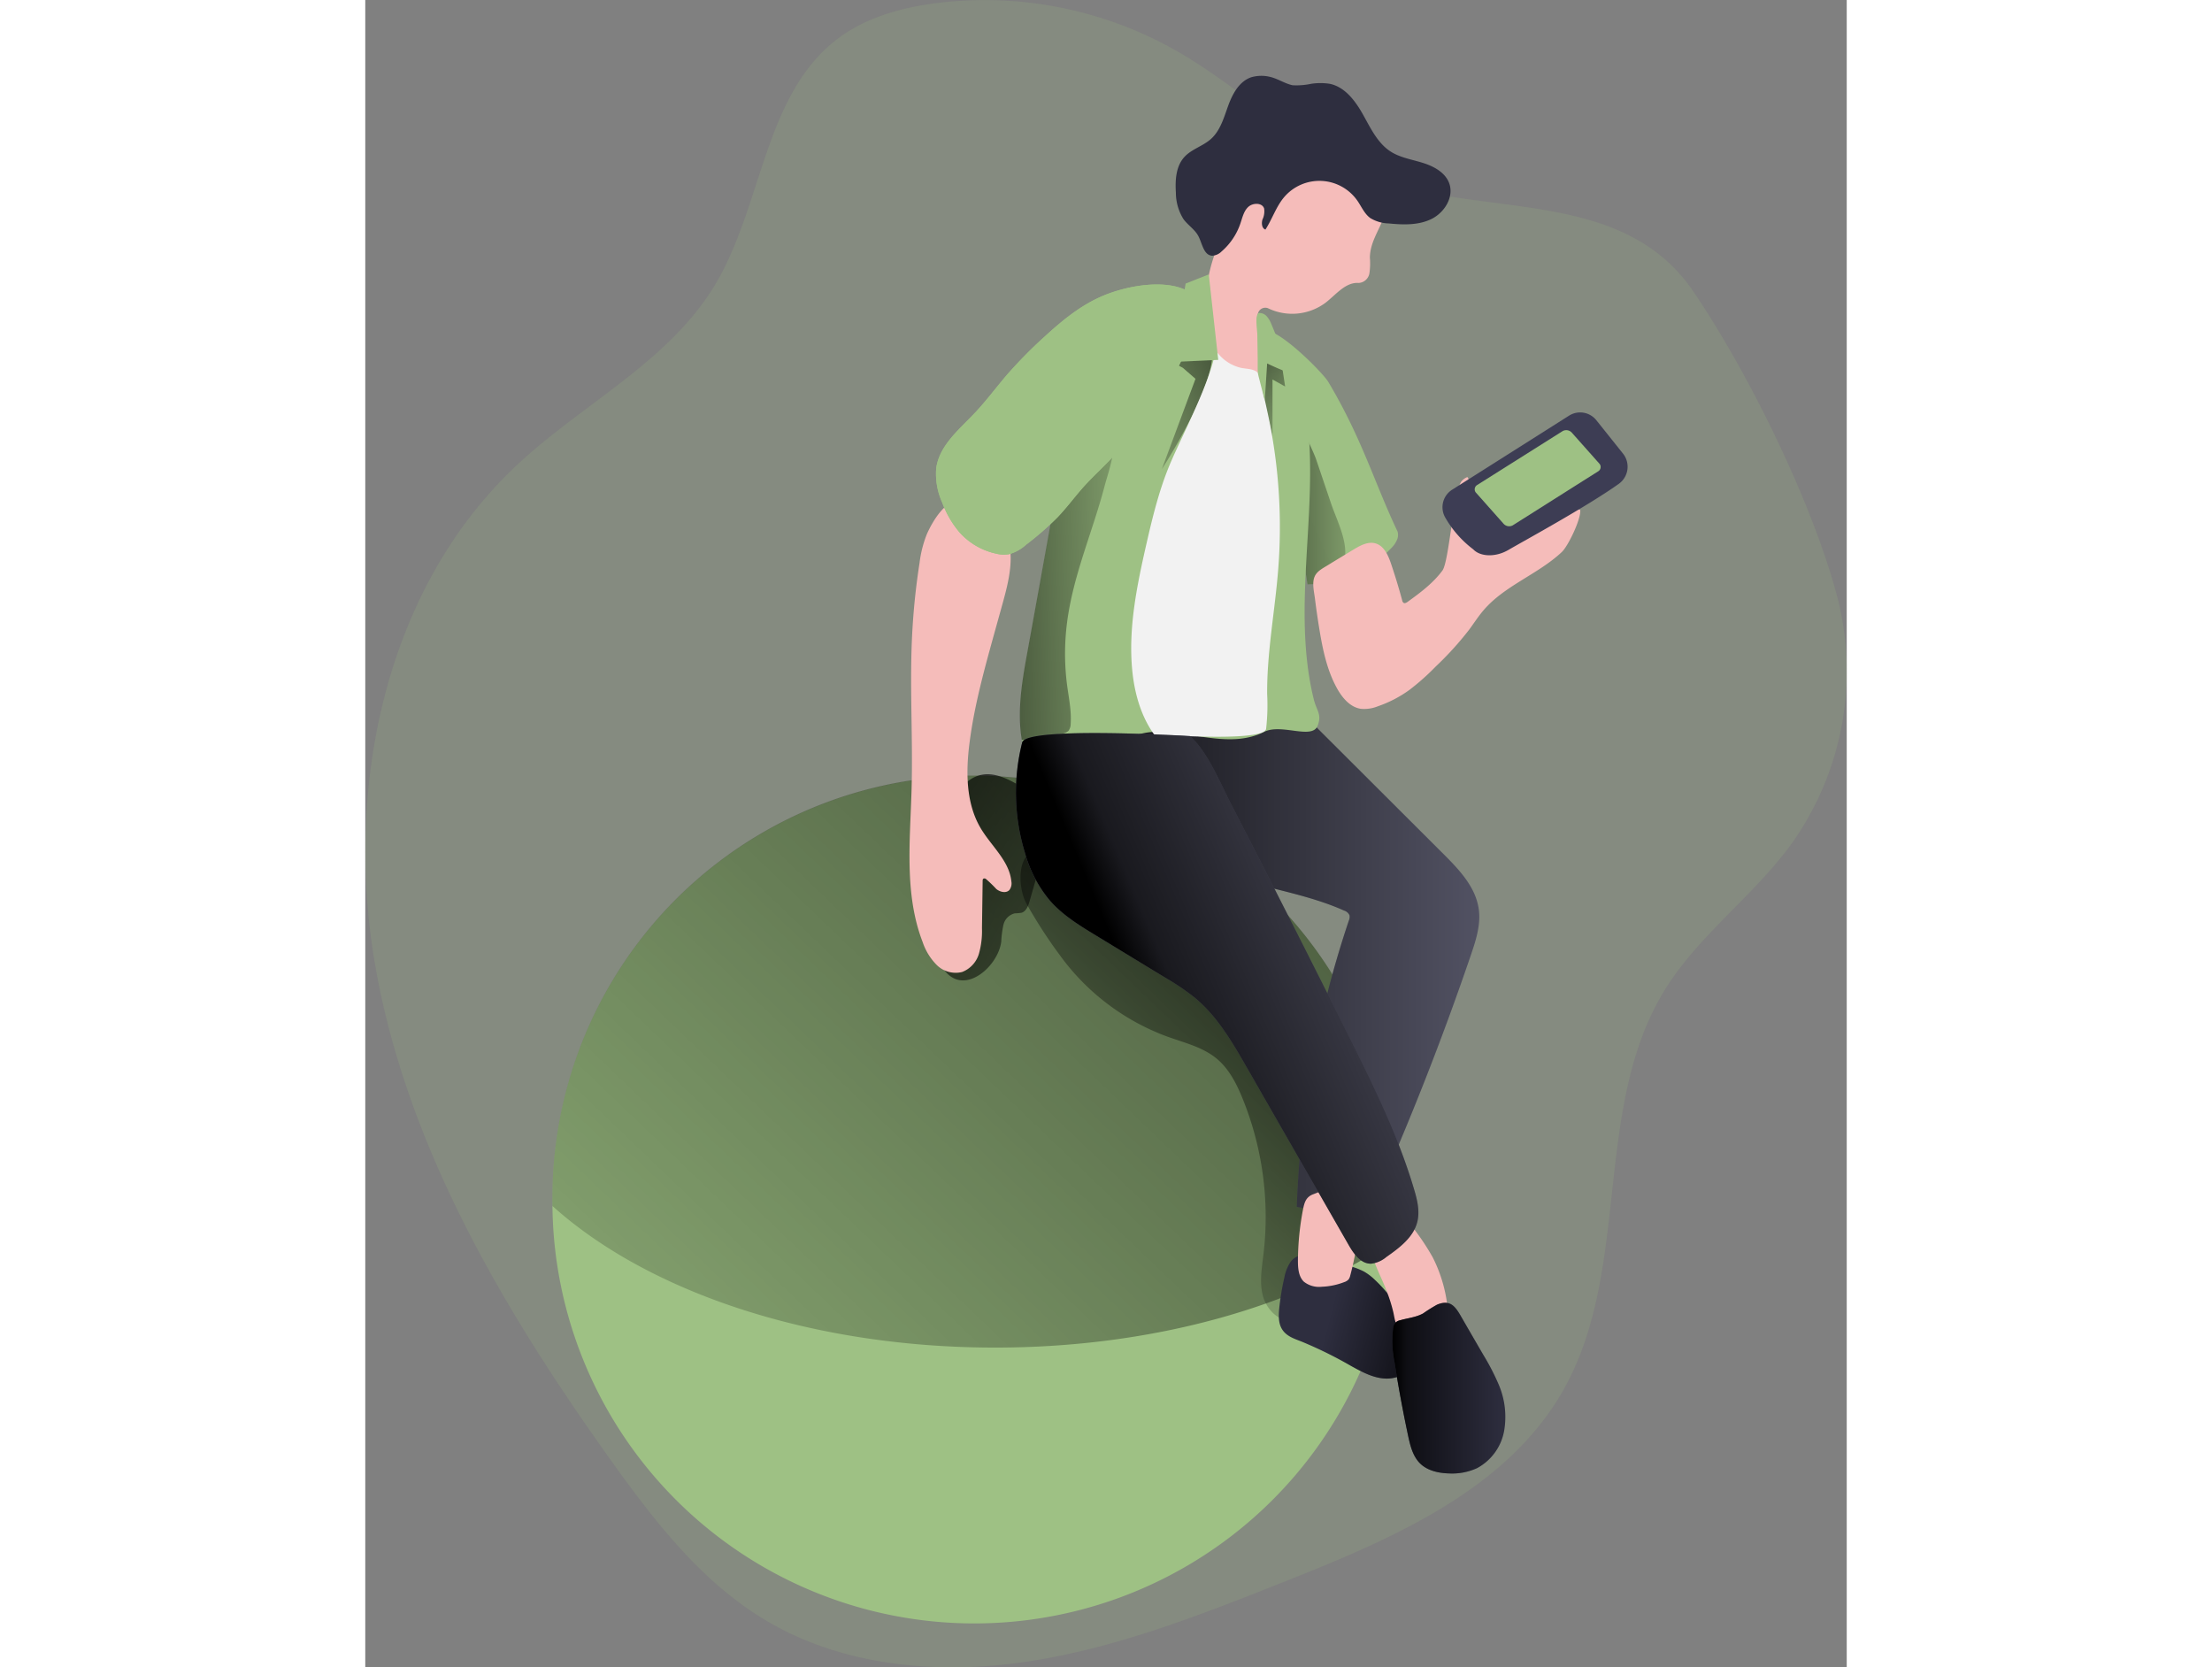 <svg id="Layer_1" data-name="Layer 1" xmlns="http://www.w3.org/2000/svg" xmlns:xlink="http://www.w3.org/1999/xlink" viewBox="0 0 351.9 396.01" width="406" height="306" class="illustration styles_illustrationTablet__1DWOa"><rect x="0" y="0" width="351.9" height="396.01" fill="#808080" stroke="none"/><defs><linearGradient id="linear-gradient" x1="258.91" y1="124.54" x2="299.95" y2="123.91" gradientUnits="userSpaceOnUse"><stop offset="0.01"></stop><stop offset="0.13" stop-opacity="0.69"></stop><stop offset="1" stop-opacity="0"></stop></linearGradient><linearGradient id="linear-gradient-2" x1="383.34" y1="84.62" x2="71.09" y2="410.77" xlink:href="#linear-gradient"></linearGradient><linearGradient id="linear-gradient-3" x1="299.88" y1="206.77" x2="210.25" y2="300.4" xlink:href="#linear-gradient"></linearGradient><linearGradient id="linear-gradient-4" x1="169.25" y1="193.08" x2="290.38" y2="268.95" xlink:href="#linear-gradient"></linearGradient><linearGradient id="linear-gradient-5" x1="226.76" y1="234.44" x2="321.06" y2="234.44" xlink:href="#linear-gradient"></linearGradient><linearGradient id="linear-gradient-6" x1="311.61" y1="323.82" x2="285.66" y2="317.16" xlink:href="#linear-gradient"></linearGradient><linearGradient id="linear-gradient-7" x1="300.4" y1="335.06" x2="327.3" y2="335.06" xlink:href="#linear-gradient"></linearGradient><linearGradient id="linear-gradient-8" x1="200.19" y1="81.05" x2="227.92" y2="104.12" xlink:href="#linear-gradient"></linearGradient><linearGradient id="linear-gradient-9" x1="274.89" y1="85.38" x2="223.64" y2="105.68" xlink:href="#linear-gradient"></linearGradient><linearGradient id="linear-gradient-10" x1="188.44" y1="144.76" x2="251.94" y2="142.56" xlink:href="#linear-gradient"></linearGradient><linearGradient id="linear-gradient-11" x1="241.5" y1="248.75" x2="312.72" y2="218.8" xlink:href="#linear-gradient"></linearGradient></defs><title>Waiting Notification</title><path d="M406.19,147.48A70.63,70.63,0,0,1,395,206.08c-9,12.25-21.83,21.41-29.82,34.31-17.27,27.85-8,65.88-23.84,94.57-13.24,24-40.67,35.79-66.14,45.91C255.2,388.81,235,396.8,213.8,400s-44,1.17-62.37-9.86c-15.15-9.07-26.28-23.45-36.56-37.81C89.6,317,66.76,278.53,59,235.79s1.92-90.68,33.74-120.25c15.49-14.4,35.78-24.33,46.71-42.44,11.47-19,11.63-45.51,29.46-58.75,6.58-4.89,14.76-7.16,22.88-8.24A92.17,92.17,0,0,1,248.4,17c17.47,9.79,31.81,25.35,50.84,31.61,24.63,8.11,56.24,1.88,72.61,25.88C385,93.79,400.35,125,406.19,147.48Z" transform="translate(-56.44 -5.34)" fill="#9EC184" opacity="0.18" style="isolation: isolate;"></path><path d="M301.39,133.82a5.7,5.7,0,0,1-1.15,1.62,27.65,27.65,0,0,1-14.16,8,25.86,25.86,0,0,1-5.83.66c-1.15-7.42-2.32-14.85-3.22-22.3h0c-.71-5.82-1.24-11.63-1.49-17.47-.17-3.66-8.1-16.42-6.48-19.84,1.79-3.76,14.68,9.11,16.13,11.56,8.05,13.5,10.94,23.94,16.46,35.55A2.94,2.94,0,0,1,301.39,133.82Z" transform="translate(-56.44 -5.34)" fill="#9EC184"></path><path d="M287.38,142.08a9.47,9.47,0,0,1-1.3,1.38,25.86,25.86,0,0,1-5.83.66c-1.15-7.42-2.32-14.85-3.22-22.3h0q.51-8.78,1.85-17.49c-.38,2.43,2.61,7.73,3.42,10.11l3.51,10.37C287.64,130.22,291.55,136.8,287.38,142.08Z" transform="translate(-56.44 -5.34)" fill="url(#linear-gradient)"></path><path d="M283.07,154.77c.8,4.88,1.82,9.82,4.23,14.14,1.24,2.22,3.09,4.4,5.6,4.79a8.65,8.65,0,0,0,4.1-.61,28.52,28.52,0,0,0,7.52-3.92,56.68,56.68,0,0,0,6.19-5.51,76.29,76.29,0,0,0,7.93-8.74c1.11-1.5,2.12-3.08,3.33-4.51,5-5.95,13-8.62,18.67-13.93,1.53-1.42,4.63-7.92,4.4-10-2.08-1.2-6.35,3.63-8.65,4.33s-4.45,1.84-6.76,2.49a16.54,16.54,0,0,1-8.47.11c-.94-.24-2.06-15.07-3-14.73a3.48,3.48,0,0,0-1.24.88c-1.94,2-3,19.07-4.61,21.29-2.21,3-5.27,5.28-8.3,7.46-.27.19-.61.39-.91.24a.91.91,0,0,1-.36-.62c-.79-2.93-1.68-5.84-2.65-8.71-.68-2-1.64-4.2-3.65-4.8-1.79-.53-3.65.48-5.25,1.45-2.06,1.26-4.14,2.5-6.19,3.77-1.14.7-2.52,1.38-3.06,2.67-.66,1.55-.1,3.69.09,5.28C282.33,150,282.68,152.39,283.07,154.77Z" transform="translate(-56.44 -5.34)" fill="#f5bcba"></path><path d="M301.32,290.78c0,3.06-.15,6.07-.42,9.06a100.21,100.21,0,0,1-200-8c0-.34,0-.67,0-1a100.22,100.22,0,1,1,200.43,0Z" transform="translate(-56.44 -5.34)" fill="#9EC184"></path><path d="M301.32,290.78c0,3.06-.15,6.07-.42,9.06-23.06,15.69-57,25.59-94.85,25.59-44,0-82.66-13.37-105.15-33.64,0-.34,0-.67,0-1a100.22,100.22,0,1,1,200.43,0Z" transform="translate(-56.44 -5.34)" fill="url(#linear-gradient-2)"></path><path d="M247.06,251.6c4,1.44,8.35,2.47,11.63,5.2,2.91,2.41,4.68,5.9,6.11,9.39a74.79,74.79,0,0,1,5,37c-.4,3.34-1,6.78-.13,10s3.84,6.24,7.18,5.84c4.63-9.2,4.73-19.94,4.74-30.24,0-7.52,0-15.2-2.52-22.29-2.06-5.84-5.7-11-9.46-15.91-13.71-18-30.3-34.79-51.42-42.88a4.17,4.17,0,0,0-2.84-.35c-4.35,1.59-3.64,9.33-1.95,12.44a115.45,115.45,0,0,0,8,12.39A54.91,54.91,0,0,0,247.06,251.6Z" transform="translate(-56.44 -5.34)" fill="url(#linear-gradient-3)"></path><path d="M207.51,229a23.71,23.71,0,0,1,.52-4,3.66,3.66,0,0,1,2.67-2.71,12.81,12.81,0,0,0,1.64-.15c1.11-.34,1.58-1.63,1.9-2.74L217.79,207c.68-2.4,1.37-4.92.85-7.35-.82-3.8-4.31-6.37-7.71-8.23-2.47-1.36-5.25-2.57-8-2.06-4.26.79-6.73,5.19-8.32,9.22a43.46,43.46,0,0,0-3.37,13.59c-.28,5.41-.74,18.66,2.61,23.39C198.49,242.2,206.77,235,207.51,229Z" transform="translate(-56.44 -5.34)" fill="url(#linear-gradient-4)"></path><path d="M261.45,213.35c9.07,3.07,18.74,4.36,27.48,8.27a2.13,2.13,0,0,1,1.3,1.11,2.19,2.19,0,0,1-.16,1.28,239.87,239.87,0,0,0-12.36,68,51,51,0,0,0,15.84.35,3.61,3.61,0,0,0,1.67-.53,3.69,3.69,0,0,0,1.06-1.58q12.69-28.49,22.78-58.05c1.19-3.49,2.37-7.14,1.89-10.8-.69-5.33-4.7-9.53-8.51-13.32l-29.69-29.62a8.05,8.05,0,0,0-2.72-2,7.74,7.74,0,0,0-3.68-.18c-11.71,1.45-27.7,1.9-49.22,1-2.79-.12,11,15.77,12.15,18.82.92,2.42,3.83,5.54,5.61,7.42C249.35,208.2,255.37,211.29,261.45,213.35Z" transform="translate(-56.44 -5.34)" fill="#525263"></path><path d="M261.45,213.35c9.07,3.07,18.74,4.36,27.48,8.27a2.13,2.13,0,0,1,1.3,1.11,2.19,2.19,0,0,1-.16,1.28,239.87,239.87,0,0,0-12.36,68,51,51,0,0,0,15.84.35,3.61,3.61,0,0,0,1.67-.53,3.69,3.69,0,0,0,1.06-1.58q12.69-28.49,22.78-58.05c1.19-3.49,2.37-7.14,1.89-10.8-.69-5.33-4.7-9.53-8.51-13.32l-29.69-29.62a8.05,8.05,0,0,0-2.72-2,7.74,7.74,0,0,0-3.68-.18c-11.71,1.45-27.7,1.9-49.22,1-2.79-.12,11,15.77,12.15,18.82.92,2.42,3.83,5.54,5.61,7.42C249.35,208.2,255.37,211.29,261.45,213.35Z" transform="translate(-56.44 -5.34)" fill="url(#linear-gradient-5)"></path><path d="M276.19,305.14a10.05,10.05,0,0,0-1.45,3.73,59.94,59.94,0,0,0-1.18,7.05c-.2,1.84-.27,3.84.78,5.35s2.78,2.06,4.4,2.69a99.47,99.47,0,0,1,11.86,5.83c2.58,1.42,5.27,2.89,8.21,3s6.19-1.5,6.86-4.36a8.35,8.35,0,0,0-.34-4.11,32.59,32.59,0,0,0-9.1-15,13.13,13.13,0,0,0-2.53-1.93,16.51,16.51,0,0,0-2.75-1.12,59.8,59.8,0,0,0-8.19-2.35C280.33,303.53,277.87,302.81,276.19,305.14Z" transform="translate(-56.44 -5.34)" fill="#2e2e3f"></path><path d="M276.19,305.14a10.05,10.05,0,0,0-1.45,3.73,59.94,59.94,0,0,0-1.18,7.05c-.2,1.84-.27,3.84.78,5.35s2.78,2.06,4.4,2.69a99.47,99.47,0,0,1,11.86,5.83c2.58,1.42,5.27,2.89,8.21,3s6.19-1.5,6.86-4.36a8.35,8.35,0,0,0-.34-4.11,32.59,32.59,0,0,0-9.1-15,13.13,13.13,0,0,0-2.53-1.93,16.51,16.51,0,0,0-2.75-1.12,59.8,59.8,0,0,0-8.19-2.35C280.33,303.53,277.87,302.81,276.19,305.14Z" transform="translate(-56.44 -5.34)" fill="url(#linear-gradient-6)"></path><path d="M279.16,292.76a66.11,66.11,0,0,0-1.18,12c0,1.77.12,3.73,1.39,5a5.79,5.79,0,0,0,4.26,1.22,16.5,16.5,0,0,0,5.37-1.11,2.35,2.35,0,0,0,1-.62,2.45,2.45,0,0,0,.41-.95,71.59,71.59,0,0,0,2.41-17.54,4.53,4.53,0,0,0-.55-2.68c-.95-1.33-2.92-1.27-4.52-.95a36.89,36.89,0,0,0-6,1.83C279.91,289.6,279.53,290.86,279.16,292.76Z" transform="translate(-56.44 -5.34)" fill="#f5bcba"></path><path d="M298.88,311.56a38.27,38.27,0,0,1,1.76,5.47c.31,1.45.49,3,1.42,4.16,1.18,1.45,3.23,1.82,5.1,1.85a10.32,10.32,0,0,0,4.51-.76,3.5,3.5,0,0,0,1.76-1.52,4.28,4.28,0,0,0,.28-2.16A34.5,34.5,0,0,0,310,304a56.15,56.15,0,0,0-4.44-6.72,4.17,4.17,0,0,0-2.43-2,4,4,0,0,0-2.91,1.11c-1.65,1.24-5.28,3.31-4.9,5.66C295.8,305.18,297.76,308.59,298.88,311.56Z" transform="translate(-56.44 -5.34)" fill="#f5bcba"></path><path d="M311,315.25a37.74,37.74,0,0,0-3.29,2.07c-1.65.91-3.59,1.09-5.4,1.61a2.42,2.42,0,0,0-1.26.67,2.36,2.36,0,0,0-.45,1.15,25.08,25.08,0,0,0,.33,8.19q1.38,8.74,3.22,17.41c.51,2.38,1.12,4.89,2.85,6.6s4.36,2.3,6.82,2.37a14.23,14.23,0,0,0,6.7-1.25,12.58,12.58,0,0,0,6.44-8.84,19.49,19.49,0,0,0-1.32-11.09,54.45,54.45,0,0,0-3.58-6.91q-2.7-4.64-5.38-9.28C315.32,315.59,314.08,313.94,311,315.25Z" transform="translate(-56.44 -5.34)" fill="#2e2e3f"></path><path d="M311,315.25a37.74,37.74,0,0,0-3.29,2.07c-1.65.91-3.59,1.09-5.4,1.61a2.42,2.42,0,0,0-1.26.67,2.36,2.36,0,0,0-.45,1.15,25.08,25.08,0,0,0,.33,8.19q1.38,8.74,3.22,17.41c.51,2.38,1.12,4.89,2.85,6.6s4.36,2.3,6.82,2.37a14.23,14.23,0,0,0,6.7-1.25,12.58,12.58,0,0,0,6.44-8.84,19.49,19.49,0,0,0-1.32-11.09,54.45,54.45,0,0,0-3.58-6.91q-2.7-4.64-5.38-9.28C315.32,315.59,314.08,313.94,311,315.25Z" transform="translate(-56.44 -5.34)" fill="url(#linear-gradient-7)"></path><path d="M189.84,132.21a27.32,27.32,0,0,0-1.74,6.86,164.27,164.27,0,0,0-1.82,18.39c-.5,11.76.26,23.54-.07,35.3-.34,12.23-1.78,24.91,2.62,36.32a14.07,14.07,0,0,0,3.38,5.5,6.4,6.4,0,0,0,6,1.64,6.66,6.66,0,0,0,4-4.35,19.83,19.83,0,0,0,.72-6.06l.16-11.18c0-.23,0-.5.23-.6a.58.58,0,0,1,.57.11,30.35,30.35,0,0,1,2.45,2.37c.89.72,2.31,1.07,3.1.24a2.59,2.59,0,0,0,.47-2.06c-.48-4.84-4.7-8.33-7.21-12.5-3.62-6-3.62-13.56-2.71-20.54,1.13-8.74,3.49-17.27,5.84-25.77l2-7.19c1.51-5.46,3-11.42.8-16.65a13.93,13.93,0,0,0-9.77-8C194.68,123.27,191.35,128.81,189.84,132.21Z" transform="translate(-56.44 -5.34)" fill="#f5bcba"></path><path d="M282.68,177.68c-1.29,3.47-8.57-.58-12.73,1.5-7.94,4-17-.11-25.85,0-9.42.17-15.92,9.45-25.27,10.63a5.1,5.1,0,0,1-2.06,0c-1.29-.38-2.05-1.67-2.6-2.88a25.15,25.15,0,0,1-1.72-5.83c-1.16-6.64,0-13.76,1.24-20.51q1.56-8.58,3.11-17.17,1.8-10,3.63-20.12a103.26,103.26,0,0,1,3-13.17c.24-.75.49-1.48.76-2.2A114.66,114.66,0,0,1,232.58,91c2-3.47,4-7,7.09-9.63,3.45-2.91,7.9-4.36,12.37-5.06a25,25,0,0,1,12.07.7c2.23.78,3.07,3.14,4.84,4.59a30.21,30.21,0,0,1,5.95,5.84,26.55,26.55,0,0,1,3.65,8.74c6.27,24.38-2.8,50.68,3.16,75.13C282.39,174.18,283.71,174.94,282.68,177.68Z" transform="translate(-56.44 -5.34)" fill="#9EC184"></path><polygon points="217.72 86.7 218.5 91.81 215.5 90.14 215.5 103.68 212.08 88.64 215.39 83.82 217.72 86.7" fill="url(#linear-gradient-8)"></polygon><path d="M248.76,91.71l1.89,1,3,2.61-8,21.46s11.62-17.88,12-27a50.63,50.63,0,0,0-2.07-16.6Z" transform="translate(-56.44 -5.34)" fill="url(#linear-gradient-9)"></path><path d="M223.14,153.22a57.73,57.73,0,0,0,0,14.8c.41,3.09,1.07,6.17.86,9.27a2.71,2.71,0,0,1-.55,1.68,2.93,2.93,0,0,1-1.65.65q-4.69.74-9.39,1.51c-1.16-6.64,0-13.76,1.24-20.51q1.56-8.58,3.11-17.17,1.8-10,3.63-20.12a103.26,103.26,0,0,1,3-13.17c.24-.75.49-1.48.76-2.2,3.1-1.72,7.41-3,9.33-.22,2,3-.63,10-1.41,13C229.23,131.61,224.57,142,223.14,153.22Z" transform="translate(-56.44 -5.34)" fill="url(#linear-gradient-10)"></path><path d="M295.07,66.52a16.57,16.57,0,0,1-.11,3.73,2.75,2.75,0,0,1-2.55,2.3c-3.12-.23-5.37,2.76-7.85,4.68a13.23,13.23,0,0,1-13.72,1.31,1.8,1.8,0,0,0-2.27,1,5.22,5.22,0,0,0-.2,2.75l1.15,10.94c.22,2.11.24,4.69-1.55,5.83s-3.91.15-5.39-1.14a18,18,0,0,1-4.87-8.17A38,38,0,0,1,265.82,53a23.39,23.39,0,0,1,5.77-4.68,24.89,24.89,0,0,1,7.2-2.43,19.57,19.57,0,0,1,6.86-.38A13.88,13.88,0,0,1,293.59,50c1.52,1.66,3,6.61,4.6,7.42C297,60.44,295.12,63.11,295.07,66.52Z" transform="translate(-56.44 -5.34)" fill="#f5bcba"></path><path d="M271.27,23.58a8.67,8.67,0,0,0-4.44.13c-2.82,1-4.4,3.95-5.42,6.76s-1.86,5.88-4.08,7.87c-1.91,1.72-4.62,2.41-6.34,4.31-2,2.21-2.19,5.48-2,8.45a11.87,11.87,0,0,0,1.81,6.3c1.06,1.44,2.69,2.44,3.52,4,.94,1.79,1.26,4.56,3.28,4.68a3.37,3.37,0,0,0,2.23-1,15.3,15.3,0,0,0,4.46-6.59c.49-1.42.81-3,1.89-4s3.28-1.06,3.77.36a4.52,4.52,0,0,1-.4,2.65c-.26.88-.15,2.07.71,2.37,1.62-2.5,2.53-5.44,4.45-7.71a11,11,0,0,1,17.37.82c1,1.43,1.68,3.13,3.08,4.15a8.78,8.78,0,0,0,4.37,1.28c3.44.34,7.08.47,10.18-1.06s5.39-5.24,4.2-8.49c-.94-2.55-3.62-4-6.22-4.82s-5.38-1.23-7.67-2.69c-3.11-2-4.77-5.56-6.58-8.79s-4.26-6.55-7.88-7.31a14.5,14.5,0,0,0-4.46,0,16.76,16.76,0,0,1-4.39.34C274.91,25.22,273.17,24,271.27,23.58Z" transform="translate(-56.44 -5.34)" fill="#2e2e3f"></path><path d="M271.27,105.75a127.9,127.9,0,0,1,2,35.15c-.79,9.78-2.67,19.49-2.6,29.3a49.62,49.62,0,0,1-.25,8.27c-.44,2.72-18.68,1.68-21.34,1.65-4.48-.06,1.2,6-2.17,3.08-5.29-4.61-7.65-11.8-8.3-18.78-.93-9.95,1.11-19.91,3.33-29.66,1.54-6.75,3.18-13.52,5.94-19.87,3.42-7.85,8.83-17.84,10.57-26.23.25-1.23-4-5.7-2.17-5.64,1.19,0,.63,1.85.84,2.77a8.73,8.73,0,0,0,2.09,3.74,9.82,9.82,0,0,0,5.38,3.21c1.35.25,2.89.19,3.87,1.15,1.19,1.16,1,3.42,1.34,5C270.29,101.15,270.81,103.44,271.27,105.75Z" transform="translate(-56.44 -5.34)" fill="#f2f2f2"></path><path d="M230.78,76c-4.84,2.22-9,5.66-12.93,9.26a108.36,108.36,0,0,0-9.2,9.36c-2.54,3-4.86,6.11-7.54,8.94-3.7,3.89-8.32,7.65-9.05,13a16.53,16.53,0,0,0,1.42,8.14,23.48,23.48,0,0,0,4.15,7.13,16.36,16.36,0,0,0,8.59,5,7.6,7.6,0,0,0,3.18.14,9.92,9.92,0,0,0,4-2.24,71.82,71.82,0,0,0,7.39-6.43c2.36-2.45,4.36-5.24,6.66-7.75,2-2.16,4.13-4.11,6.13-6.23,2.39-2.54,4.52-5.31,6.65-8.08a109.5,109.5,0,0,0,8.27-11.83,54.27,54.27,0,0,0,4.93-11.52c.77-2.62,2-5.94-.66-7.83C247.12,71.08,236.41,73.37,230.78,76Z" transform="translate(-56.44 -5.34)" fill="#9EC184"></path><path d="M230.78,76c-4.84,2.22-9,5.66-12.93,9.26a108.36,108.36,0,0,0-9.2,9.36c-2.54,3-4.86,6.11-7.54,8.94-3.7,3.89-8.32,7.65-9.05,13a16.53,16.53,0,0,0,1.42,8.14,23.48,23.48,0,0,0,4.15,7.13,16.36,16.36,0,0,0,8.59,5,7.6,7.6,0,0,0,3.18.14,9.92,9.92,0,0,0,4-2.24,71.82,71.82,0,0,0,7.39-6.43c2.36-2.45,4.36-5.24,6.66-7.75,2-2.16,4.13-4.11,6.13-6.23,2.39-2.54,4.52-5.31,6.65-8.08a109.5,109.5,0,0,0,8.27-11.83,54.27,54.27,0,0,0,4.93-11.52c.77-2.62,2-5.94-.66-7.83C247.12,71.08,236.41,73.37,230.78,76Z" transform="translate(-56.44 -5.34)" fill="#9EC184"></path><path d="M314.61,121.66a4.92,4.92,0,0,0-1.61,6.66,25,25,0,0,0,6.62,7.5c1.6,1.72,5.2,2,8.4.12s18.47-10.19,26.1-15.62a5,5,0,0,0,1.13-7.17l-6.39-8a4.92,4.92,0,0,0-6.48-1.08Z" transform="translate(-56.44 -5.34)" fill="#3d3d54"></path><path d="M214.5,190l-.23-.23" transform="translate(-56.44 -5.34)" fill="none"></path><path d="M213.12,207.85a30.09,30.09,0,0,0,5.87,11.3c3,3.5,7.08,6,11,8.38l16.51,10.05a57.31,57.31,0,0,1,6.93,4.69c5.41,4.46,9,10.68,12.49,16.76L290,301c1.22,2.15,2.93,4.58,5.4,4.5A6.91,6.91,0,0,0,299,303.9c3.09-2.17,6.41-4.64,7.33-8.31.64-2.56,0-5.25-.77-7.79-3.7-12.51-9.5-24.29-15.32-36Q276.37,224,262.09,196.31c-2.53-4.9-5.6-12.53-9.78-16.13,0,0-38.84-2.36-39.82,1.49A48.73,48.73,0,0,0,213.12,207.85Z" transform="translate(-56.44 -5.34)" fill="#525263"></path><path d="M213.12,207.85a30.09,30.09,0,0,0,5.87,11.3c3,3.5,7.08,6,11,8.38l16.51,10.05a57.31,57.31,0,0,1,6.93,4.69c5.41,4.46,9,10.68,12.49,16.76L290,301c1.22,2.15,2.93,4.58,5.4,4.5A6.91,6.91,0,0,0,299,303.9c3.09-2.17,6.41-4.64,7.33-8.31.64-2.56,0-5.25-.77-7.79-3.7-12.51-9.5-24.29-15.32-36Q276.37,224,262.09,196.31c-2.53-4.9-5.6-12.53-9.78-16.13,0,0-38.84-2.36-39.82,1.49A48.73,48.73,0,0,0,213.12,207.85Z" transform="translate(-56.44 -5.34)" fill="url(#linear-gradient-11)"></path><polygon points="200.36 65.18 194.87 67.35 191.54 85.98 202.61 85.48 200.36 65.18" fill="#9EC184"></polygon><path d="M268.42,90.37c0,.84,0,1.68,0,2.52a9.82,9.82,0,0,0,.06,1.09,10.08,10.08,0,0,0,.24,1.09l1.38,5.44.57-8.84c1.63.79,3.3,1.51,5,2.14a12.59,12.59,0,0,0-1-3.84c-1-2.56-1.92-5.13-3-7.64a6.28,6.28,0,0,0-1.08-1.84,2.31,2.31,0,0,0-1.9-.8c-1,.42-.37,4.17-.36,5Z" transform="translate(-56.44 -5.34)" fill="#9EC184"></path><path d="M349.32,117.28,329,130.13a1.78,1.78,0,0,1-2.19-.4l-6.46-7.28a1.2,1.2,0,0,1,.16-1.88l20.36-12.84a1.78,1.78,0,0,1,2.19.4l6.46,7.27A1.2,1.2,0,0,1,349.32,117.28Z" transform="translate(-56.44 -5.34)" fill="#9EC184"></path></svg>